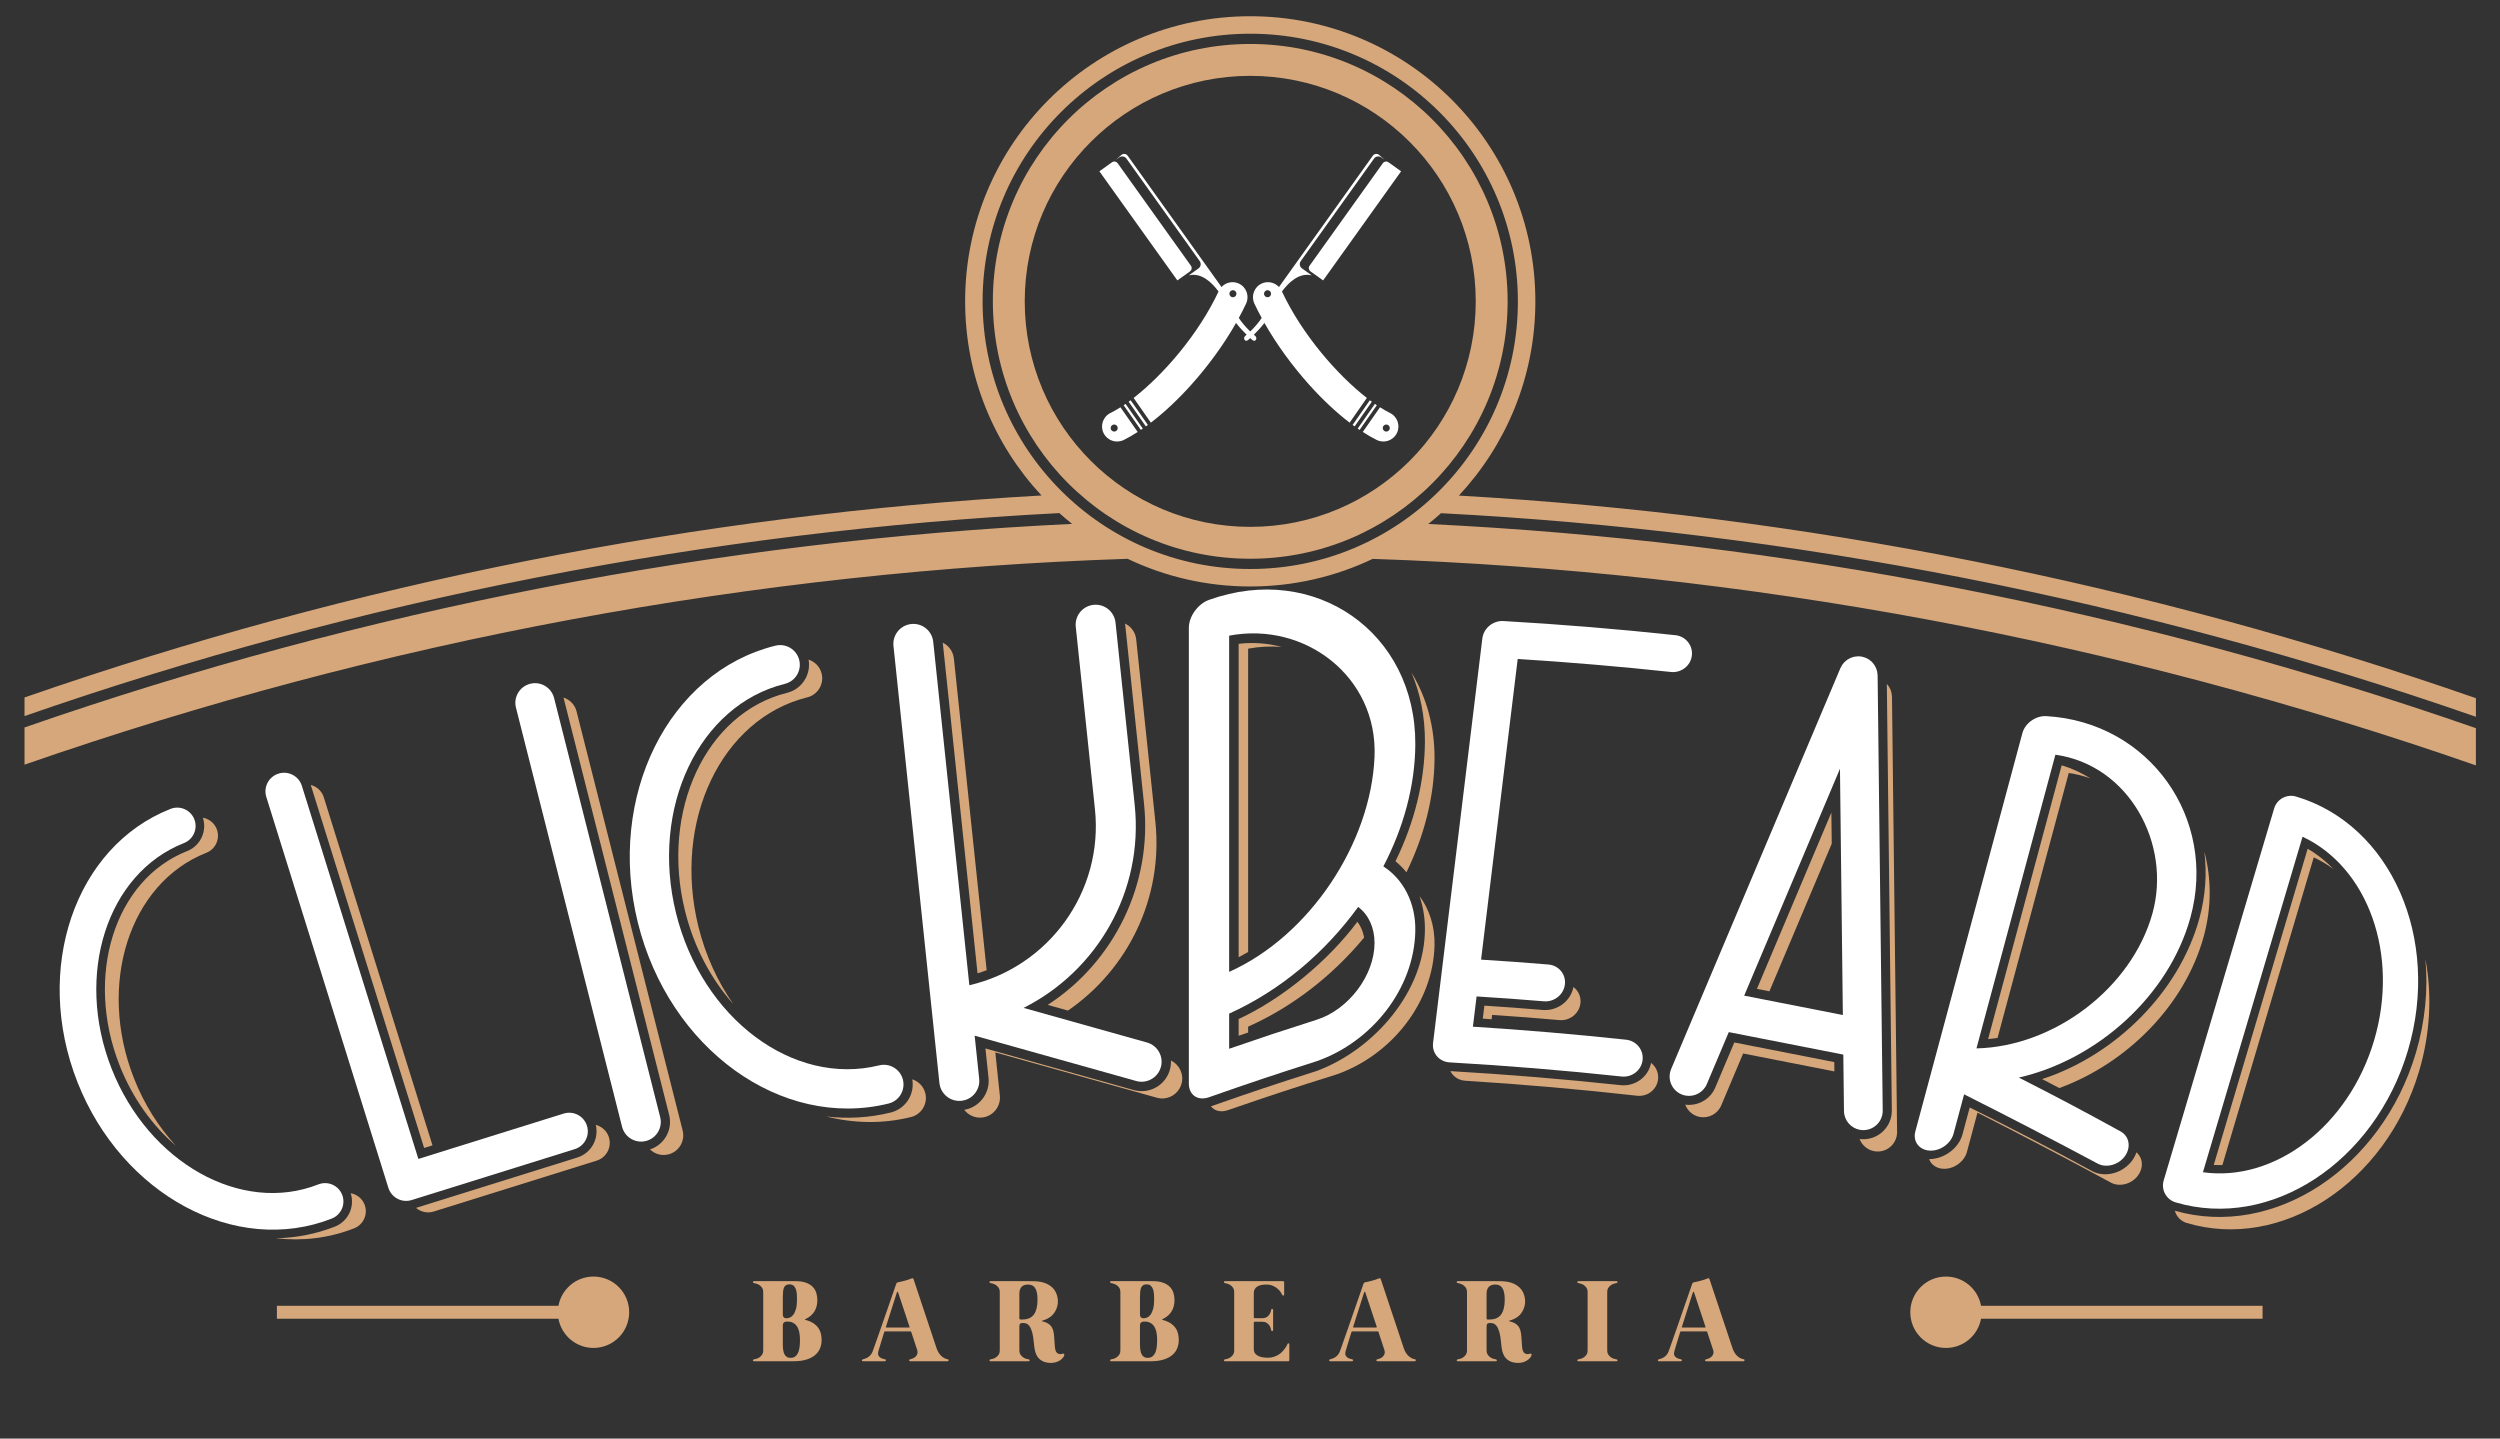 <?xml version="1.0" encoding="utf-8"?>
<!-- Generator: Adobe Illustrator 25.2.1, SVG Export Plug-In . SVG Version: 6.00 Build 0)  -->
<svg version="1.1" id="Camada_1" xmlns="http://www.w3.org/2000/svg" xmlns:xlink="http://www.w3.org/1999/xlink" x="0px" y="0px"
	 viewBox="0 0 4096 2357" style="enable-background:new 0 0 4096 2357;" xml:space="preserve">
<rect x="0" y="0" width="4096" height="2357" fill="#333333" stroke="none"/>
<style type="text/css">
	.st0{fill:none;}
	.st1{fill:#D6A77A;}
	.st2{fill:#FFFFFF;}
</style>
<path class="st0" d="M968.86,2057.53c0,3.24,0,6.18,0,9c38.54-13.12,62.25-20.89,105.08-34.54c40.6-12.93,73.75-56.71,73.75-98.2
	c0-4.41-0.51-8.59-1.25-12.64C1098.33,1979.1,1037.76,2026.77,968.86,2057.53z"/>
<path class="st0" d="M1763.64,1965.25h-9.21v90.89c5.05,0.29,8.62,0.29,10.09,0.29c10.69,0,18.12-4.75,22.57-14.26
	c4.46-9.51,6.54-20.5,6.54-32.97C1793.65,1979.81,1783.54,1965.25,1763.64,1965.25z"/>
<path class="st1" d="M2048.39,960.88c71.82,0,139.84-16.25,200.63-45.21c610.04,20.42,1218.2,133.17,1807.49,338.33
	c0-24.38,0-36.57,0-60.96c-559.97-194.95-1136.96-306.42-1716.42-334.56c7.12-5.71,14.12-11.56,20.9-17.67
	c572.44,29.79,1142.29,140.96,1695.53,333.57c0-12.19,0-18.29,0-30.48c-543.82-189.33-1103.7-299.91-1666.3-331.92
	c77.7-83.42,125.32-195.25,125.32-318.25c0-257.99-209.14-467.14-467.13-467.14c-257.99,0-467.14,209.14-467.14,467.14
	c0,122.91,47.54,234.66,125.14,318.06C1143.86,843.49,584.01,953.75,40.17,1142.73c0,12.19,0,18.29,0,30.48
	C593.42,980.95,1163.24,870.12,1735.6,840.65c6.77,6.11,13.77,11.97,20.9,17.68C1177.11,886.15,600.15,997.27,40.17,1191.86
	c0,24.38,0,36.57,0,60.95c589.31-204.78,1197.42-317.16,1807.36-337.26C1908.38,944.59,1976.48,960.88,2048.39,960.88z
	 M1609.88,493.74c0-242.18,196.33-438.51,438.51-438.51c242.18,0,438.51,196.33,438.51,438.51c0,242.18-196.33,438.51-438.51,438.51
	C1806.21,932.25,1609.88,735.92,1609.88,493.74z"/>
<path class="st1" d="M2048.39,915.45c232.91,0,421.71-188.81,421.71-421.71c0-232.91-188.81-421.71-421.71-421.71
	c-232.91,0-421.71,188.81-421.71,421.71C1626.68,726.65,1815.48,915.45,2048.39,915.45z M1678.92,493.74
	c0-204.05,165.42-369.47,369.47-369.47c204.05,0,369.47,165.42,369.47,369.47c0,204.05-165.42,369.47-369.47,369.47
	C1844.34,863.21,1678.92,697.79,1678.92,493.74z"/>
<g>
	<path class="st2" d="M1880.67,696.24l-28.21-40.47c-1.12,0.84-2.2,1.59-3.31,2.39l28.19,40.43
		C1878.45,697.8,1879.55,697.07,1880.67,696.24z"/>
	<path class="st2" d="M1840.97,663.94l28.2,40.44c1.04-0.7,2.1-1.5,3.14-2.23l-28.2-40.44
		C1843.08,662.44,1842,663.25,1840.97,663.94z"/>
	<path class="st2" d="M1819.4,676.62c-12.23,5.99-17.28,20.74-11.3,32.97c5.98,12.22,20.74,17.28,32.96,11.3
		c7.46-3.65,15.14-8.16,22.92-13.16l-28.22-40.47C1830.09,670.85,1824.57,674.09,1819.4,676.62z M1829.81,705.18
		c-2.14,2.38-5.8,2.58-8.18,0.44c-2.38-2.14-2.58-5.8-0.44-8.18c2.14-2.38,5.8-2.58,8.18-0.44
		C1831.75,699.14,1831.95,702.8,1829.81,705.18z"/>
	<path class="st2" d="M1949.66,444.66c2.99-2.14,3.68-6.29,1.54-9.27l-120.04-167.97c-2.14-2.99-6.29-3.68-9.27-1.54l-20.68,14.78
		l127.77,178.78L1949.66,444.66z"/>
	<path class="st2" d="M1845.61,259.87l120.04,167.97c2.73,3.82,1.84,9.16-1.99,11.89l-15.97,11.41
		c20.61-4.98,37.88,11.67,48.75,26.46c-32.99,70.41-90.51,136.55-139.13,174.38l28.25,40.52c22.21-17.03,44.85-38.3,66.27-62.18
		c27.72-30.89,53.32-65.97,73.31-101.2c5.93,7.67,12.32,14.4,17.31,19.29c-0.56,0.48-1.07,0.96-1.65,1.45c0,0-4.03,2.95-1.71,6.77
		c2.32,3.82,6.31,0,6.31,0s1.15-0.97,2.99-2.63c1.84,1.66,2.99,2.63,2.99,2.63s3.99,3.82,6.31,0c2.32-3.82-1.71-6.77-1.71-6.77
		c-0.58-0.48-1.08-0.97-1.65-1.45c4.99-4.89,11.38-11.62,17.31-19.29c19.99,35.23,45.6,70.31,73.31,101.2
		c21.42,23.88,44.06,45.15,66.27,62.18l28.25-40.52c-48.62-37.83-106.14-103.97-139.13-174.38c10.87-14.79,28.13-31.44,48.74-26.46
		l-15.97-11.41c-3.83-2.73-4.72-8.07-1.99-11.89l120.04-167.97c2.73-3.82,8.07-4.71,11.9-1.98l5.7,4.07l-9.17-8.08
		c-3.13-2.75-7.95-2.2-10.37,1.19l-130.29,182.31l-23.48,32.86c-7.08-7.63-18.43-10.29-28.36-5.67
		c-12.35,5.74-17.7,20.39-11.97,32.73c3.64,7.84,7.73,15.73,12.01,23.63c-4.57,6.86-10.65,14.4-18.75,22.13
		c-8.1-7.72-14.18-15.26-18.75-22.13c4.28-7.9,8.37-15.8,12.01-23.63c5.74-12.34,0.38-26.99-11.97-32.73
		c-9.93-4.62-21.28-1.96-28.36,5.67l-23.48-32.86l-130.3-182.31c-2.42-3.39-7.24-3.94-10.37-1.19l-9.17,8.08l5.7-4.07
		C1837.53,255.16,1842.88,256.04,1845.61,259.87z M2072.88,476.92c2.38-2.14,6.05-1.94,8.18,0.44c2.14,2.38,1.94,6.05-0.44,8.18
		c-2.38,2.14-6.05,1.94-8.18-0.44C2070.3,482.72,2070.5,479.05,2072.88,476.92z M2015.71,477.36c2.14-2.38,5.8-2.58,8.18-0.44
		c2.38,2.14,2.58,5.8,0.44,8.18c-2.14,2.38-5.8,2.58-8.18,0.44C2013.78,483.41,2013.58,479.74,2015.71,477.36z"/>
	<path class="st2" d="M2216.11,696.24c1.12,0.83,2.22,1.56,3.33,2.36l28.19-40.43c-1.11-0.8-2.19-1.55-3.31-2.39L2216.11,696.24z"/>
	<path class="st2" d="M2255.81,663.94c-1.03-0.69-2.1-1.5-3.15-2.22l-28.2,40.44c1.05,0.72,2.1,1.52,3.14,2.23L2255.81,663.94z"/>
	<path class="st2" d="M2261.01,667.25l-28.22,40.47c7.78,5,15.47,9.51,22.92,13.16c12.22,5.98,26.98,0.92,32.96-11.3
		c5.99-12.23,0.93-26.98-11.3-32.97C2272.21,674.09,2266.69,670.85,2261.01,667.25z M2275.15,705.63c-2.38,2.14-6.05,1.94-8.18-0.44
		c-2.14-2.38-1.94-6.05,0.44-8.18c2.38-2.14,6.05-1.94,8.18,0.44C2277.73,699.83,2277.53,703.49,2275.15,705.63z"/>
	<path class="st2" d="M2265.62,267.42l-120.04,167.97c-2.14,2.99-1.44,7.14,1.54,9.27l20.68,14.78l127.77-178.78l-20.68-14.78
		C2271.91,263.75,2267.76,264.44,2265.62,267.42z"/>
</g>
<path class="st1" d="M972.39,2091.52c-28.67,0-52.48,20.66-57.46,47.89H453.66v21.15h461.27c4.98,27.23,28.79,47.89,57.46,47.89
	c32.29,0,58.47-26.18,58.47-58.47C1030.86,2117.69,1004.68,2091.52,972.39,2091.52z"/>
<path class="st1" d="M3188.29,2091.52c-32.29,0-58.47,26.18-58.47,58.47c0,32.29,26.18,58.47,58.47,58.47
	c28.67,0,52.48-20.66,57.46-47.89h461.27v-21.15h-461.27C3240.77,2112.17,3216.96,2091.52,3188.29,2091.52z"/>
<g>
	<g>
		<path class="st0" d="M2044.94,1682.04c0,3.46,0,6.61,0,9.63c41.25-14.04,66.63-22.36,112.47-36.97
			c43.46-13.84,78.93-60.7,78.93-105.11c0-4.72-0.54-9.19-1.34-13.53C2183.52,1598.1,2118.7,1649.12,2044.94,1682.04z"/>
		<path class="st0" d="M2044.94,1062.78c0,165.63,0,331.26,0,496.89c107.84-63.38,186.58-193.26,191.4-314.97
			c3.57-90.13-56.47-163.33-136.5-184.76C2081.91,1058.52,2063.48,1059.35,2044.94,1062.78z"/>
		<path class="st1" d="M2044.94,1682.04c73.75-32.92,138.58-83.95,190.06-145.97c-1.8-9.82-5.47-18.63-11.08-25.83
			c-47.44,63.61-122.32,125.92-194.55,159.34c0,10.96,0,16.44,0,27.41c5.48-1.87,10.61-3.62,15.56-5.31
			C2044.94,1688.65,2044.94,1685.51,2044.94,1682.04z"/>
		<path class="st1" d="M2029.38,1568.3c5.26-2.71,10.43-5.62,15.56-8.64c0-165.63,0-331.26,0-496.89
			c18.54-3.43,36.96-4.26,54.9-2.84c-22.25-5.96-46.05-7.93-70.46-5.13C2029.38,1225.97,2029.38,1397.14,2029.38,1568.3z"/>
		<path class="st1" d="M2325.65,1468.09c5.63,16.11,8.78,33.76,8.94,52.48c0.89,103.76-84.22,199.55-177.17,234.03
			c-69.81,22.24-105.2,34.06-173.45,58c5.84,7.52,16.11,10.34,27.92,6.27c70.47-24.33,105.85-35.96,176.83-58.17
			c90.38-31.09,159.91-117.92,161.63-212.67C2350.89,1517.25,2341.75,1489.43,2325.65,1468.09z"/>
		<path class="st1" d="M2286.33,1411.16c6.69,5.27,12.6,11.4,17.96,18.03c29.05-59.45,45.64-123.5,46.04-186.07
			c0.35-53.78-13.6-101.65-37.72-141.06c14.33,33.76,22.24,71.98,21.97,113.6C2334.17,1279.15,2317.92,1346.74,2286.33,1411.16z"/>
		<path class="st2" d="M2157.41,1738.62c90.31-31.6,159.71-118.69,161.44-213.52c0.83-45.56-19.52-84.6-52.37-105.58
			c33.08-63.19,51.92-132.21,52.37-199.33c1.22-184.64-165.28-299.44-338.05-237.33c-18.04,6.48-32.98,26.88-32.98,45.64
			c0,248.98,0,497.95,0,746.93c0,18.76,14.75,28.69,32.98,22.29C2051.19,1773.03,2086.51,1761.21,2157.41,1738.62z M2252.04,1239.95
			c-5.93,141.3-106.02,293.27-238.2,352.38c0-183.62,0-367.24,0-550.87C2137.85,1017.8,2257.54,1108.69,2252.04,1239.95z
			 M2013.83,1660.73c84.43-38.19,157.08-100.03,211.4-174.81c16.87,12.62,26.8,33.61,26.8,58.94c0,53.21-42.54,109.25-94.62,125.84
			c-57.6,18.35-86.32,27.87-143.58,47.61C2013.83,1695.27,2013.83,1683.76,2013.83,1660.73z"/>
	</g>
	<g>
		<path class="st0" d="M3389.46,1266.45c-38.89,144.69-77.78,289.38-116.67,434.07c108.24-16.02,208.24-103.26,239.18-205.71
			c25.83-85.5-14.93-174.43-86.87-219.42C3413.8,1271.34,3401.93,1268.27,3389.46,1266.45z"/>
		<path class="st1" d="M3389.46,1266.45c12.46,1.82,24.34,4.89,35.64,8.95c-14.57-9.11-30.39-16.46-47.23-21.57
			c-40.19,149.52-80.37,299.03-120.56,448.55c5.18-0.43,10.33-1.09,15.48-1.85C3311.68,1555.83,3350.57,1411.14,3389.46,1266.45z"/>
		<path class="st1" d="M3345.75,1767.98c10.27,5.32,19.57,10.15,28.27,14.69c110.51-40.46,205.43-135.17,236.48-248.03
			c13.23-48.11,12.67-95.82,1.07-139.47c4.45,35.32,2.1,72.45-8.17,109.8C3570.04,1626.3,3465.05,1729.26,3345.75,1767.98z"/>
		<path class="st1" d="M3469.25,1940.93c12.35,1.44,25.93-4.24,33.89-15.29c9.29-12.89,7.75-28.71-2.81-37.62
			c-1.49,4.44-3.7,8.82-6.7,12.99c-11.44,15.9-31.01,24.74-49.86,22.65c-5.79-0.64-11.19-2.31-16.05-4.94
			c-66.09-36.02-133.06-70.82-200.54-104.17c-4.72,17.55-7.07,26.32-11.79,43.87c-6.22,23.12-30.37,40.72-54.76,40.68
			c3.25,8.77,11.5,15.05,22.73,15.79c17.27,1.14,34.83-11.13,39.23-27.52c6.93-25.78,10.39-38.67,17.32-64.44
			c73.4,37.3,146.03,75.41,218.45,114.59C3461.73,1939.36,3465.42,1940.49,3469.25,1940.93z"/>
		<path class="st2" d="M3217.99,1792.97c73.45,36.89,146.13,74.59,218.61,113.36c3.39,1.84,7.08,2.94,10.91,3.37
			c12.36,1.37,25.95-4.37,33.92-15.44c10.43-14.49,7.28-32.67-7.04-40.52c-66.54-36.5-99.9-54.15-166.77-88.25
			c128.87-29.43,245.94-134.26,281.17-262.23c44.75-162.55-67.4-320.28-236.05-329.95c-17.22-0.99-34.87,11.46-39.27,27.85
			c-58.45,217.49-116.91,434.97-175.36,652.46c-4.4,16.39,6.04,30.44,23.32,31.49c17.28,1.05,34.85-11.29,39.25-27.68
			C3207.6,1831.63,3211.07,1818.75,3217.99,1792.97z M3367.56,1236.51c121.49,17.07,190.34,147.22,159.06,259.83
			c-34.05,122.55-160.86,218.38-288.39,221.36C3281.34,1557.3,3324.45,1396.9,3367.56,1236.51z"/>
	</g>
	<g>
		<path class="st1" d="M2527.8,1654.72c-38.3-3.15-57.46-4.56-95.81-7.07c-1.03,8.5-1.55,12.74-2.59,21.24
			c4.82,0.35,9.64,0.74,14.46,1.1c0.28-2.27,0.57-4.64,0.88-7.19c44.13,3,66.18,4.71,110.24,8.55
			c16.96,1.48,32.35-10.73,34.38-27.38c1.32-10.82-3.39-20.79-11.47-26.89C2573.57,1640.08,2551.75,1656.69,2527.8,1654.72z"/>
		<path class="st1" d="M2716.55,1768.65c1.32-10.82-3.38-20.93-11.43-27.25c-4.3,22.96-26.07,39.08-49.96,36.52
			c-92.75-9.94-185.74-17.6-278.87-22.98c4.41,8.8,13.3,15.04,24.28,15.72c94.08,5.87,188.01,14.08,281.68,24.6
			C2699.18,1797.16,2714.53,1785.29,2716.55,1768.65z"/>
		<path class="st2" d="M2691.2,1736.97c2.03-16.65-10.04-31.69-26.97-33.51c-83.51-8.95-167.21-16.06-251.03-21.32
			c2.42-19.84,3.62-29.76,6.04-49.59c44.15,2.77,66.21,4.37,110.29,7.99c16.97,1.4,32.36-10.88,34.39-27.53
			c2.03-16.65-10.08-31.36-27.05-32.75c-44.08-3.62-66.14-5.22-110.29-7.99c20.01-164.21,40.01-328.42,60.02-492.63
			c83.82,5.26,167.53,12.37,251.03,21.32c16.93,1.81,32.29-10.12,34.31-26.77s-10.04-31.69-26.97-33.51
			c-93.73-10.05-187.7-17.77-281.82-23.17c-17-0.97-32.44,11.81-34.47,28.46c-26.92,220.93-53.83,441.86-80.75,662.79
			c-2.03,16.65,10.12,30.85,27.12,31.82c94.11,5.4,188.09,13.12,281.82,23.17C2673.82,1765.56,2689.17,1753.62,2691.2,1736.97z"/>
	</g>
	<g>
		<path class="st0" d="M3641.17,1908.83c101.59-2.24,199.44-86.55,235.48-207.94c31.34-105.54,8.21-213.09-53.5-277.05
			c-10.12-7.34-20.88-13.8-32.3-19.14L3641.17,1908.83z"/>
		<path class="st1" d="M3627.03,1908.67c4.72,0.25,9.43,0.26,14.14,0.16l149.68-504.13c11.42,5.34,22.18,11.8,32.3,19.14
			c-12.56-13.01-26.67-24.27-42.29-33.28L3627.03,1908.67z"/>
		<path class="st1" d="M3563.25,1983.68c2.56,9.3,9.64,17.13,19.57,20.08c155.45,46.15,326.2-65.42,380.63-248.74
			c18.65-62.83,21.25-126.05,10.35-183.88c4.52,49.56-0.19,101.88-15.65,153.94C3901.9,1914.56,3725.18,2029.96,3563.25,1983.68z"/>
		<path class="st2" d="M3564.49,1969.95c155.45,46.15,326.2-65.42,380.63-248.74s-27.77-369.99-183.22-416.14
			c-15.31-4.54-31.4,4.18-35.94,19.49L3545,1934.01C3540.46,1949.31,3549.18,1965.41,3564.49,1969.95z M3889.68,1704.76
			c-41.94,141.26-163.55,232.28-280.39,215.84l163.21-549.72C3879.39,1420.86,3931.63,1563.49,3889.68,1704.76z"/>
	</g>
	<g>
		<path class="st1" d="M1064.91,1883.21c7.75,7.48,19.01,10.97,30.23,8.13c17.25-4.37,27.69-21.88,23.32-39.13l-173.83-686.64
			c-2.82-11.16-11.18-19.38-21.37-22.68l173.07,683.66C1102.49,1850.89,1088.49,1875.63,1064.91,1883.21z"/>
		<path class="st2" d="M1058.32,1869.4c17.25-4.37,27.69-21.88,23.32-39.13l-173.83-686.64c-4.37-17.25-21.88-27.69-39.13-23.32
			c-17.25,4.37-27.69,21.88-23.32,39.13l173.83,686.64C1023.56,1863.33,1041.08,1873.77,1058.32,1869.4z"/>
	</g>
	<g>
		<path class="st1" d="M548.79,2009.63c-31.5,12.4-64.15,18.55-96.87,19.11c43.11,4.95,86.79,0.06,128.37-16.31
			c15.45-6.08,23.05-23.54,16.96-38.99c-3.95-10.05-12.73-16.68-22.63-18.49C581.73,1976.95,570.6,2001.04,548.79,2009.63z"/>
		<g>
			<path class="st1" d="M306.6,1394.41c-118.81,46.77-168.42,204.36-110.57,351.3c21.04,53.45,53.48,98.18,91.92,131.28
				c-28.07-30.59-51.7-67.73-68.4-110.15c-60.7-154.19-7.52-320.01,118.55-369.64c15.45-6.08,23.05-23.54,16.96-38.99
				c-3.95-10.05-12.73-16.68-22.63-18.49C339.53,1361.73,328.4,1385.83,306.6,1394.41z"/>
			<path class="st2" d="M543.61,1996.47c15.45-6.08,23.05-23.54,16.96-38.99s-23.54-23.05-38.99-16.96
				c-126.07,49.63-278.02-35.43-338.72-189.62c-60.7-154.19-7.52-320.01,118.55-369.64c15.45-6.08,23.05-23.54,16.96-38.99
				c-6.08-15.45-23.54-23.05-38.99-16.96c-156.92,61.78-225.33,262.58-152.48,447.62S386.69,2058.24,543.61,1996.47z"/>
		</g>
	</g>
	<g>
		<path class="st1" d="M1459.45,1822.73c-35.21,8.7-70.75,10.59-105.57,6.54c45.08,11.37,92.15,12.38,138.62,0.9
			c17.27-4.27,27.81-21.72,23.54-39c-2.77-11.23-11.15-19.52-21.4-22.84C1499.06,1792.71,1483.82,1816.71,1459.45,1822.73z"/>
		<g>
			<path class="st1" d="M1289.57,1135.11c-132.8,32.81-207.83,193.11-167.25,357.33c14.76,59.74,42.86,111.84,78.97,152.44
				c-25.46-36.46-45.29-79.25-57-126.66c-42.58-172.34,37.42-340.86,178.33-375.68c17.27-4.27,27.81-21.72,23.54-39
				c-2.77-11.23-11.15-19.52-21.4-22.84C1329.17,1105.09,1313.94,1129.09,1289.57,1135.11z"/>
			<path class="st2" d="M1455.82,1808.03c17.27-4.27,27.81-21.72,23.54-39c-4.27-17.27-21.73-27.81-39-23.54
				c-140.91,34.81-290.18-77.07-332.76-249.41c-42.58-172.34,37.42-340.86,178.33-375.68c17.27-4.27,27.81-21.72,23.54-39
				c-4.27-17.27-21.73-27.81-39-23.54c-175.39,43.33-276.52,246.84-225.42,453.67C1096.16,1718.35,1280.42,1851.36,1455.82,1808.03z
				"/>
		</g>
	</g>
	<g>
		<path class="st1" d="M945.94,1896.44l-264.35,82.55c7.71,6.59,18.49,9.26,28.89,6.01l267.13-83.42
			c16.09-5.02,25.05-22.13,20.03-38.22c-3.27-10.46-11.66-17.82-21.54-20.37C981.67,1865.78,968.64,1889.35,945.94,1896.44z"/>
		<path class="st1" d="M708.58,1876.56l-178.06-570.21c-3.25-10.4-11.57-17.75-21.38-20.34l185.75,594.83L708.58,1876.56z"/>
		<path class="st2" d="M674.53,1966.16l267.13-83.42c16.09-5.02,25.05-22.13,20.03-38.22c-5.02-16.09-22.13-25.05-38.22-20.03
			l-238.01,74.32l-190.9-611.31c-5.02-16.09-22.13-25.05-38.22-20.03s-25.05,22.13-20.03,38.22l199.99,640.43
			C641.33,1962.21,658.44,1971.18,674.53,1966.16z"/>
	</g>
	<g>
		<path class="st1" d="M1875.43,1787.47c-6.07,0.64-12.13,0.12-18.04-1.54l-242.85-68.13l5.06,48.15
			c2.67,25.38-15.01,48.24-39.83,52.44c6.72,8.65,17.54,13.8,29.23,12.57c17.99-1.89,31.03-18,29.14-35.99l-7.44-70.72l264.7,74.26
			c4.11,1.15,8.25,1.47,12.26,1.05c12.94-1.36,24.38-10.43,28.11-23.73c4.35-15.51-3.27-31.49-17.29-38.25c0.2,5-0.35,10.05-1.74,15
			C1911.4,1771.7,1895.17,1785.39,1875.43,1787.47z"/>
		<path class="st1" d="M1616.55,1589.58l-53.7-510.65c-1.22-11.63-8.43-21.12-18.21-25.91l56.96,541.7
			C1606.67,1593.17,1611.64,1591.42,1616.55,1589.58z"/>
		<path class="st1" d="M1716.57,1646.42l33.17,9.31c97.51-66.98,156.41-183.85,143.2-309.54l-31.41-298.67
			c-1.22-11.63-8.44-21.12-18.21-25.91l31.08,295.57C1888.14,1447.94,1825.62,1575.81,1716.57,1646.42z"/>
		<path class="st2" d="M1575.16,1803.55c17.99-1.89,31.03-18,29.14-35.99l-7.44-70.72l264.7,74.26c4.11,1.15,8.25,1.47,12.26,1.05
			c12.95-1.36,24.38-10.43,28.11-23.73c4.88-17.41-5.27-35.48-22.68-40.37l-202.2-56.73c120.3-60.45,196.92-190.93,182.03-332.55
			l-31.41-298.67c-1.89-17.99-18-31.03-35.99-29.14c-17.99,1.89-31.03,18-29.14,35.99l31.41,298.67
			c14.27,135.7-76.06,258.67-205.78,288.6L1529,1051.52c-1.89-17.99-18-31.03-35.99-29.14s-31.03,18-29.14,35.99l75.29,716.05
			C1541.06,1792.4,1557.17,1805.44,1575.16,1803.55z"/>
	</g>
	<g>
		<polygon class="st0" points="3004.19,1644.83 3001.12,1382.31 2899,1624.17 		"/>
		<polygon class="st1" points="3001.12,1382.31 3000.52,1331.29 2878.55,1620.16 2899,1624.17 		"/>
		<path class="st1" d="M3053.45,1866.51c-2.24,0.03-4.49-0.16-6.72-0.46c3.82,10.18,12.71,17.86,23.57,19.99
			c2.11,0.41,4.29,0.62,6.52,0.59c17.52-0.2,31.57-14.58,31.36-32.1l-1.38-118.06c0-0.02,0-0.03,0-0.05l-6.96-594.31
			c0-0.04,0-0.08,0-0.12l0-0.3c-0.01-0.61-0.16-1.18-0.2-1.78c-0.1-1.44-0.19-2.87-0.48-4.27c-0.21-1.03-0.58-1.99-0.89-2.98
			c-0.3-0.95-0.54-1.93-0.92-2.85c-0.44-1.05-1.02-2.01-1.57-3c-0.44-0.8-0.82-1.63-1.34-2.4c-0.62-0.93-1.37-1.75-2.08-2.61
			c-0.32-0.39-0.65-0.76-0.97-1.15l8.18,698.65C3099.87,1845.03,3079.18,1866.21,3053.45,1866.51z"/>
		<path class="st1" d="M3005.3,1740.16l-163.83-32.17l-31.21,73.92c-8.18,19.37-28.51,30.68-49.12,27.95
			c2.95,7.9,8.94,14.64,17.32,18.18c2.06,0.87,4.15,1.51,6.26,1.92c14.44,2.83,29.37-4.72,35.32-18.81l35.93-85.11l149.5,29.36
			L3005.3,1740.16z"/>
		<path class="st2" d="M3070.9,1089.37c-0.62-0.93-1.37-1.76-2.08-2.61c-0.6-0.72-1.14-1.46-1.79-2.13
			c-0.87-0.88-1.86-1.61-2.83-2.38c-0.63-0.5-1.21-1.06-1.88-1.52c-1.43-0.97-2.98-1.77-4.57-2.5c-0.29-0.14-0.54-0.33-0.84-0.46
			c-0.02-0.01-0.05-0.01-0.07-0.02c-1.53-0.64-3.16-1.09-4.8-1.48c-0.45-0.11-0.9-0.31-1.36-0.4c-0.45-0.09-0.94-0.07-1.4-0.14
			c-1.68-0.26-3.36-0.46-5.03-0.44c-0.02,0-0.04-0.01-0.06,0c-0.27,0-0.52,0.08-0.78,0.09c-1.81,0.07-3.61,0.24-5.36,0.6
			c-0.73,0.15-1.41,0.43-2.12,0.63c-1.26,0.36-2.52,0.69-3.72,1.2c-0.8,0.34-1.53,0.8-2.29,1.2c-1.05,0.55-2.11,1.06-3.09,1.72
			c-0.71,0.48-1.33,1.07-2,1.6c-0.93,0.74-1.87,1.44-2.71,2.29c-0.67,0.68-1.23,1.45-1.84,2.19c-0.69,0.83-1.42,1.61-2.03,2.52
			c-0.79,1.17-1.41,2.46-2.04,3.73c-0.27,0.55-0.63,1.03-0.87,1.6l-0.12,0.28c-0.01,0.04-0.03,0.07-0.05,0.11l-231.17,547.51
			c-0.02,0.04-0.03,0.08-0.05,0.12l-45.91,108.74c-6.82,16.15,0.75,34.76,16.89,41.58c2.06,0.87,4.15,1.51,6.26,1.92
			c14.44,2.84,29.37-4.72,35.32-18.81l35.93-85.11l187.65,36.85l1.08,92.37c0.18,15.29,11.15,27.93,25.59,30.77
			c2.11,0.41,4.29,0.62,6.52,0.59c17.53-0.21,31.57-14.58,31.36-32.1l-1.38-118.06c0,0,0-0.04,0-0.06l-6.96-594.3
			c0-0.04,0-0.08,0-0.12l0-0.3c-0.01-0.61-0.16-1.18-0.2-1.78c-0.1-1.43-0.19-2.87-0.48-4.27c-0.21-1.03-0.58-1.99-0.89-2.98
			c-0.3-0.96-0.53-1.93-0.92-2.85c-0.44-1.05-1.02-2.01-1.57-3l0,0l0,0C3071.8,1090.96,3071.42,1090.13,3070.9,1089.37z
			 M3014.61,1259.55l4.72,403.47l-161.67-31.75L3014.61,1259.55z"/>
	</g>
</g>
<g>
	<path class="st1" d="M1319.51,2162.52c5.31,1.36,9.69,3.19,13.12,5.49c3.43,2.3,6.16,4.89,8.17,7.78c2.01,2.88,3.4,6,4.18,9.33
		c0.78,3.34,1.17,6.76,1.17,10.26c0,4.67-0.81,9.11-2.43,13.32c-1.62,4.21-4.26,7.92-7.92,11.13c-3.66,3.21-8.46,5.75-14.39,7.63
		c-5.93,1.88-13.21,2.82-21.83,2.82h-64.07c-0.65,0-1.13-0.14-1.46-0.44c-0.32-0.29-0.5-0.62-0.53-0.97
		c-0.03-0.36,0.1-0.7,0.39-1.02c0.29-0.32,0.73-0.55,1.31-0.68c0.78-0.13,2.01-0.4,3.69-0.82c1.68-0.42,3.39-1.18,5.1-2.28
		s3.22-2.59,4.52-4.47c1.3-1.88,1.94-4.34,1.94-7.39v-95.08c0-2.98-0.65-5.43-1.94-7.34c-1.3-1.91-2.81-3.4-4.52-4.47
		s-3.42-1.83-5.1-2.28c-1.69-0.45-2.92-0.74-3.69-0.88c-0.58-0.06-1.02-0.27-1.31-0.63c-0.29-0.36-0.42-0.71-0.39-1.07
		c0.03-0.36,0.21-0.68,0.53-0.97c0.32-0.29,0.81-0.44,1.46-0.44h67.67c6.81,0,12.49,0.81,17.06,2.43c4.57,1.62,8.26,3.84,11.08,6.66
		c2.82,2.82,4.83,6.12,6.03,9.92c1.2,3.79,1.8,7.83,1.8,12.1c0,2.98-0.33,5.96-0.97,8.94c-0.65,2.98-1.73,5.83-3.26,8.56
		c-1.52,2.72-3.57,5.25-6.12,7.58c-2.56,2.33-5.72,4.37-9.48,6.12c-0.39,0.2-0.55,0.41-0.49,0.63
		C1318.89,2162.21,1319.12,2162.39,1319.51,2162.52z M1282.56,2153.96c0,1.82,0.5,3.26,1.51,4.33c1,1.07,2.45,1.6,4.33,1.6
		c1.68,0,3.55-0.39,5.59-1.17c2.04-0.78,3.94-2.28,5.69-4.52c1.75-2.23,3.21-5.38,4.37-9.43c1.17-4.05,1.75-9.35,1.75-15.9
		c0-2.85-0.1-5.74-0.29-8.65c-0.2-2.92-0.71-5.55-1.56-7.92c-0.84-2.36-2.07-4.29-3.69-5.78c-1.62-1.49-3.86-2.23-6.71-2.23
		c-2.33,0-4.23,0.44-5.69,1.31c-1.46,0.87-2.58,2.2-3.35,3.98c-0.78,1.78-1.3,3.99-1.55,6.61c-0.26,2.62-0.39,5.69-0.39,9.19
		V2153.96z M1295.49,2224.74c2.53,0,4.65-0.53,6.37-1.6c1.72-1.07,3.14-2.48,4.28-4.23c1.13-1.75,2.01-3.71,2.62-5.88
		c0.62-2.17,1.05-4.36,1.31-6.56c0.26-2.2,0.42-4.31,0.49-6.32c0.06-2.01,0.1-3.73,0.1-5.15c0-4.93-0.39-9.09-1.17-12.49
		c-0.78-3.4-1.81-6.21-3.11-8.41c-1.3-2.2-2.74-3.91-4.33-5.1c-1.59-1.2-3.18-2.07-4.76-2.62c-1.59-0.55-3.11-0.88-4.57-0.97
		c-1.46-0.1-2.67-0.14-3.65-0.14c-2.01,0-3.6,0.53-4.76,1.6c-1.17,1.07-1.75,2.51-1.75,4.33v30.53c0,3.5,0.18,6.68,0.53,9.53
		c0.36,2.85,1.02,5.27,1.99,7.24s2.28,3.52,3.94,4.62C1290.68,2224.19,1292.83,2224.74,1295.49,2224.74z"/>
	<path class="st1" d="M1552.93,2227.07c0.52,0.13,0.87,0.36,1.07,0.68c0.2,0.32,0.26,0.68,0.2,1.07c-0.07,0.39-0.26,0.73-0.58,1.02
		c-0.32,0.29-0.78,0.44-1.36,0.44h-61.05c-0.45,0-0.83-0.13-1.12-0.39c-0.29-0.26-0.49-0.57-0.58-0.92c-0.1-0.36-0.03-0.7,0.2-1.02
		c0.23-0.32,0.66-0.59,1.31-0.78c0.65-0.19,1.8-0.55,3.45-1.07c1.65-0.52,3.24-1.38,4.76-2.58c1.52-1.2,2.7-2.8,3.55-4.81
		c0.84-2.01,0.74-4.57-0.29-7.68c-0.33-0.84-0.76-2.11-1.31-3.79c-0.55-1.68-1.15-3.55-1.8-5.59c-0.65-2.04-1.35-4.15-2.09-6.32
		c-0.75-2.17-1.41-4.18-1.99-6.03c-0.58-1.85-1.1-3.42-1.56-4.72c-0.45-1.29-0.71-2.07-0.78-2.33c-0.2-0.58-0.55-0.87-1.07-0.87
		h-41.9c-0.58,0-0.97,0.26-1.17,0.78c-0.26,0.78-0.67,2.07-1.21,3.89c-0.55,1.82-1.18,3.86-1.9,6.12c-0.71,2.27-1.44,4.65-2.19,7.15
		c-0.75,2.5-1.44,4.81-2.09,6.95c-0.65,2.14-1.21,4-1.7,5.59c-0.49,1.59-0.76,2.61-0.83,3.06c-0.52,2.4-0.41,4.34,0.34,5.83
		c0.74,1.49,1.77,2.68,3.06,3.55c1.3,0.87,2.69,1.51,4.18,1.89c1.49,0.39,2.72,0.71,3.69,0.97c0.58,0.13,0.97,0.37,1.17,0.73
		c0.19,0.36,0.26,0.71,0.19,1.07c-0.06,0.36-0.26,0.66-0.58,0.92c-0.32,0.26-0.71,0.39-1.17,0.39h-35.97
		c-0.52,0-0.92-0.13-1.21-0.39c-0.29-0.26-0.45-0.55-0.49-0.88c-0.03-0.32,0.06-0.66,0.29-1.02c0.23-0.36,0.6-0.6,1.12-0.73
		c1.69-0.45,3.34-1,4.96-1.65c1.62-0.65,3.13-1.47,4.52-2.48c1.39-1,2.66-2.22,3.79-3.64c1.13-1.43,2.09-3.11,2.87-5.06
		c0.39-0.97,1.23-3.29,2.53-6.95c1.29-3.66,2.88-8.17,4.76-13.51c1.88-5.35,3.95-11.26,6.22-17.74c2.27-6.48,4.55-13.04,6.85-19.69
		c2.3-6.64,4.55-13.13,6.76-19.45c2.2-6.32,4.15-11.94,5.83-16.87c1.68-4.93,3.06-8.91,4.13-11.96c1.07-3.04,1.63-4.66,1.7-4.86
		c0.26-0.71,0.58-1.27,0.97-1.65c0.39-0.39,1-0.65,1.85-0.78c1.42-0.26,3.08-0.61,4.96-1.07c1.88-0.45,3.81-0.94,5.78-1.46
		c1.98-0.52,3.94-1.08,5.88-1.7c1.94-0.62,3.73-1.28,5.35-2c1.1-0.52,1.9-0.65,2.38-0.39s0.89,0.78,1.21,1.55
		c0.06,0.2,0.6,1.82,1.6,4.86c1,3.05,2.33,7.01,3.99,11.91c1.65,4.89,3.52,10.49,5.59,16.77c2.07,6.29,4.23,12.77,6.46,19.45
		s4.46,13.32,6.66,19.93c2.2,6.61,4.23,12.67,6.08,18.18c1.85,5.51,3.42,10.26,4.72,14.24c1.3,3.99,2.2,6.69,2.72,8.12
		c0.97,2.79,2.12,5.2,3.45,7.24c1.33,2.04,2.79,3.79,4.38,5.25c1.59,1.46,3.26,2.61,5.01,3.45
		C1549.24,2226.16,1551.05,2226.75,1552.93,2227.07z M1451.53,2173.79c-0.32,0.84-0.06,1.26,0.78,1.26h37.04
		c0.78,0,1.04-0.39,0.78-1.17c-0.06-0.2-0.37-1.15-0.92-2.87c-0.55-1.72-1.28-3.92-2.19-6.61c-0.91-2.69-1.91-5.72-3.01-9.09
		c-1.1-3.37-2.24-6.79-3.4-10.26c-1.17-3.46-2.3-6.87-3.4-10.21c-1.1-3.34-2.09-6.32-2.97-8.95c-0.87-2.62-1.59-4.75-2.14-6.37
		c-0.55-1.62-0.83-2.46-0.83-2.53c-0.13-0.45-0.41-0.65-0.83-0.59c-0.42,0.07-0.7,0.29-0.83,0.68c-0.06,0.13-0.45,1.31-1.17,3.55
		c-0.71,2.24-1.62,5.09-2.72,8.56c-1.1,3.47-2.33,7.32-3.69,11.57s-2.71,8.44-4.03,12.59c-1.33,4.15-2.56,8.04-3.69,11.67
		C1453.17,2168.67,1452.24,2171.59,1451.53,2173.79z"/>
	<path class="st1" d="M1740.96,2217.93c0.78-0.26,1.51-0.21,2.19,0.14c0.68,0.36,0.86,1.15,0.53,2.38
		c-0.39,1.49-1.21,2.96-2.48,4.42c-1.26,1.46-2.85,2.81-4.76,4.03c-1.91,1.23-4.1,2.22-6.56,2.97c-2.46,0.74-5.12,1.12-7.97,1.12
		c-2.4,0-4.8-0.23-7.19-0.68c-2.4-0.46-4.68-1.23-6.85-2.34c-2.17-1.1-4.13-2.56-5.88-4.37c-1.75-1.81-3.21-4.08-4.37-6.8
		c-1.04-2.33-1.83-5.01-2.38-8.02c-0.55-3.01-0.99-6.46-1.31-10.35c-0.65-7.52-1.6-13.47-2.87-17.84c-1.26-4.37-2.72-7.68-4.37-9.92
		c-1.65-2.24-3.42-3.65-5.3-4.23c-1.88-0.58-3.69-0.87-5.44-0.87c-2.2,0-3.73,0.42-4.57,1.26c-0.84,0.84-1.26,2.3-1.26,4.37v38.99
		c0,3.05,0.65,5.51,1.94,7.39c1.3,1.88,2.8,3.37,4.52,4.47c1.72,1.1,3.42,1.86,5.1,2.28c1.69,0.42,2.92,0.7,3.69,0.82
		c0.58,0.13,1.02,0.36,1.31,0.68c0.29,0.32,0.42,0.66,0.39,1.02c-0.03,0.36-0.21,0.68-0.53,0.97c-0.32,0.29-0.81,0.44-1.46,0.44
		h-62.03c-0.65,0-1.13-0.14-1.46-0.44c-0.32-0.29-0.5-0.62-0.53-0.97c-0.03-0.36,0.1-0.7,0.39-1.02c0.29-0.32,0.73-0.55,1.31-0.68
		c0.78-0.13,2.01-0.4,3.69-0.82c1.68-0.42,3.39-1.18,5.1-2.28c1.72-1.1,3.22-2.59,4.52-4.47c1.3-1.88,1.94-4.34,1.94-7.39v-95.08
		c0-2.98-0.65-5.43-1.94-7.34c-1.3-1.91-2.81-3.4-4.52-4.47c-1.72-1.07-3.42-1.83-5.1-2.28c-1.69-0.45-2.92-0.74-3.69-0.88
		c-0.58-0.06-1.02-0.27-1.31-0.63c-0.29-0.36-0.42-0.71-0.39-1.07c0.03-0.36,0.21-0.68,0.53-0.97c0.32-0.29,0.81-0.44,1.46-0.44
		h59.89c3.69,0,7.34,0.03,10.94,0.09c3.6,0.07,7.1,0.39,10.5,0.97c3.4,0.59,6.71,1.56,9.92,2.92c3.21,1.36,6.3,3.34,9.29,5.93
		c2.4,2.14,4.36,4.68,5.88,7.63c1.52,2.95,2.59,6.04,3.21,9.28c0.62,3.24,0.74,6.55,0.39,9.92c-0.36,3.37-1.21,6.51-2.58,9.43
		c-2.33,5.19-5.38,9.19-9.14,12.01c-3.76,2.82-8.26,4.98-13.51,6.46c-0.52,0.13-0.81,0.34-0.87,0.63c-0.06,0.29,0.13,0.47,0.58,0.54
		c0.52,0.13,1.43,0.36,2.72,0.68c1.3,0.33,2.75,0.86,4.37,1.6c1.62,0.75,3.24,1.77,4.86,3.06c1.62,1.3,2.98,2.92,4.08,4.86
		c1.36,2.4,2.32,5.43,2.87,9.09c0.55,3.66,0.89,7.54,1.02,11.62c0.26,4.47,0.53,8.18,0.83,11.13c0.29,2.95,0.83,5.27,1.6,6.95
		c0.58,1.36,1.34,2.38,2.28,3.06c0.94,0.68,1.93,1.15,2.96,1.41c1.04,0.26,2.07,0.34,3.11,0.24
		C1739.27,2218.47,1740.18,2218.26,1740.96,2217.93z M1672.32,2161.93c1.68,0,3.55-0.06,5.59-0.19c2.04-0.13,4.08-0.5,6.13-1.12
		c2.04-0.61,4.02-1.59,5.93-2.92c1.91-1.32,3.6-3.21,5.06-5.64c1.46-2.43,2.62-5.49,3.5-9.19s1.31-8.23,1.31-13.61
		c0-4.67-0.36-8.57-1.07-11.71c-0.71-3.14-1.73-5.67-3.06-7.58c-1.33-1.91-2.95-3.29-4.86-4.13c-1.91-0.84-4.07-1.27-6.47-1.27
		c-2.14,0-4.08,0.28-5.83,0.83c-1.75,0.55-3.26,1.44-4.52,2.67s-2.24,2.79-2.92,4.66c-0.68,1.88-1.02,4.18-1.02,6.9v40.15
		C1670.08,2161.22,1670.83,2161.93,1672.32,2161.93z"/>
	<path class="st1" d="M1904.67,2162.52c5.31,1.36,9.69,3.19,13.12,5.49c3.44,2.3,6.16,4.89,8.17,7.78c2.01,2.88,3.4,6,4.18,9.33
		c0.77,3.34,1.16,6.76,1.16,10.26c0,4.67-0.81,9.11-2.43,13.32c-1.62,4.21-4.26,7.92-7.92,11.13c-3.66,3.21-8.46,5.75-14.39,7.63
		c-5.93,1.88-13.21,2.82-21.83,2.82h-64.07c-0.65,0-1.13-0.14-1.46-0.44c-0.32-0.29-0.5-0.62-0.53-0.97
		c-0.03-0.36,0.1-0.7,0.39-1.02c0.29-0.32,0.73-0.55,1.31-0.68c0.78-0.13,2.01-0.4,3.69-0.82c1.68-0.42,3.39-1.18,5.1-2.28
		s3.22-2.59,4.52-4.47c1.29-1.88,1.94-4.34,1.94-7.39v-95.08c0-2.98-0.65-5.43-1.94-7.34c-1.3-1.91-2.81-3.4-4.52-4.47
		s-3.42-1.83-5.1-2.28c-1.69-0.45-2.92-0.74-3.69-0.88c-0.58-0.06-1.02-0.27-1.31-0.63c-0.29-0.36-0.42-0.71-0.39-1.07
		c0.03-0.36,0.21-0.68,0.53-0.97c0.32-0.29,0.81-0.44,1.46-0.44h67.67c6.81,0,12.49,0.81,17.06,2.43c4.57,1.62,8.27,3.84,11.09,6.66
		c2.81,2.82,4.83,6.12,6.02,9.92c1.2,3.79,1.8,7.83,1.8,12.1c0,2.98-0.33,5.96-0.97,8.94c-0.65,2.98-1.74,5.83-3.26,8.56
		s-3.56,5.25-6.12,7.58c-2.56,2.33-5.72,4.37-9.48,6.12c-0.39,0.2-0.55,0.41-0.49,0.63
		C1904.06,2162.21,1904.29,2162.39,1904.67,2162.52z M1867.73,2153.96c0,1.82,0.5,3.26,1.51,4.33c1,1.07,2.45,1.6,4.33,1.6
		c1.68,0,3.55-0.39,5.59-1.17c2.04-0.78,3.94-2.28,5.69-4.52c1.75-2.23,3.21-5.38,4.37-9.43c1.17-4.05,1.75-9.35,1.75-15.9
		c0-2.85-0.1-5.74-0.29-8.65c-0.2-2.92-0.71-5.55-1.56-7.92c-0.84-2.36-2.07-4.29-3.69-5.78c-1.62-1.49-3.86-2.23-6.71-2.23
		c-2.33,0-4.23,0.44-5.69,1.31c-1.46,0.87-2.58,2.2-3.35,3.98c-0.78,1.78-1.3,3.99-1.55,6.61c-0.26,2.62-0.39,5.69-0.39,9.19
		V2153.96z M1880.66,2224.74c2.53,0,4.65-0.53,6.37-1.6c1.72-1.07,3.14-2.48,4.28-4.23c1.13-1.75,2.01-3.71,2.62-5.88
		c0.62-2.17,1.05-4.36,1.31-6.56c0.26-2.2,0.42-4.31,0.49-6.32c0.06-2.01,0.1-3.73,0.1-5.15c0-4.93-0.39-9.09-1.17-12.49
		c-0.78-3.4-1.81-6.21-3.11-8.41c-1.3-2.2-2.74-3.91-4.33-5.1c-1.59-1.2-3.18-2.07-4.76-2.62c-1.59-0.55-3.11-0.88-4.57-0.97
		c-1.46-0.1-2.67-0.14-3.65-0.14c-2.01,0-3.6,0.53-4.76,1.6c-1.17,1.07-1.75,2.51-1.75,4.33v30.53c0,3.5,0.18,6.68,0.53,9.53
		c0.36,2.85,1.02,5.27,1.99,7.24s2.28,3.52,3.94,4.62C1875.85,2224.19,1878,2224.74,1880.66,2224.74z"/>
	<path class="st1" d="M2109.32,2202.28c0.39-1.04,1-1.51,1.85-1.41c0.84,0.1,1.26,0.66,1.26,1.7v25.86c0,1.23-0.68,1.85-2.04,1.85
		h-103.25c-0.65,0-1.14-0.14-1.46-0.44c-0.32-0.29-0.5-0.62-0.53-0.97c-0.03-0.36,0.1-0.7,0.39-1.02c0.29-0.32,0.73-0.55,1.31-0.68
		c0.78-0.13,2.01-0.4,3.69-0.82c1.68-0.42,3.39-1.18,5.1-2.28c1.72-1.1,3.22-2.59,4.52-4.47c1.3-1.88,1.94-4.34,1.94-7.39v-95.08
		c0-2.98-0.65-5.43-1.94-7.34c-1.3-1.91-2.8-3.4-4.52-4.47c-1.72-1.07-3.42-1.83-5.1-2.28c-1.69-0.45-2.92-0.74-3.69-0.88
		c-0.58-0.06-1.02-0.27-1.31-0.63c-0.29-0.36-0.42-0.71-0.39-1.07c0.03-0.36,0.21-0.68,0.53-0.97c0.32-0.29,0.81-0.44,1.46-0.44
		h94.79c1.36,0,2.04,0.62,2.04,1.85v20.22c0,0.97-0.39,1.51-1.17,1.6c-0.78,0.1-1.43-0.31-1.94-1.21c-0.39-0.84-1.16-2.19-2.33-4.03
		c-1.17-1.85-2.79-3.73-4.86-5.64c-2.07-1.91-4.67-3.6-7.78-5.05c-3.11-1.46-6.84-2.19-11.18-2.19c-3.05,0-5.83,0.26-8.36,0.78
		c-2.53,0.52-4.68,1.34-6.46,2.48c-1.78,1.14-3.18,2.59-4.18,4.38c-1.01,1.78-1.51,3.94-1.51,6.46v41.03v-1.46
		c0,0.39,0.14,0.73,0.44,1.02c0.29,0.29,0.63,0.44,1.02,0.44h12.44c2.92,0,5.3-0.59,7.15-1.75c1.85-1.17,3.3-2.53,4.37-4.08
		c1.07-1.55,1.83-3.09,2.28-4.62c0.45-1.52,0.75-2.68,0.87-3.45c0.07-0.52,0.28-0.89,0.63-1.12s0.71-0.32,1.07-0.29
		c0.36,0.03,0.68,0.2,0.97,0.49c0.29,0.29,0.44,0.7,0.44,1.21v33.05c0,0.52-0.14,0.93-0.44,1.21c-0.29,0.29-0.62,0.46-0.97,0.49
		c-0.36,0.03-0.71-0.06-1.07-0.29c-0.36-0.23-0.57-0.6-0.63-1.12c-0.13-0.78-0.42-1.93-0.87-3.45c-0.45-1.52-1.21-3.06-2.28-4.62
		c-1.07-1.55-2.53-2.92-4.37-4.08c-1.85-1.16-4.23-1.75-7.15-1.75h-12.44c-0.39,0-0.73,0.15-1.02,0.44
		c-0.29,0.29-0.44,0.63-0.44,1.02v-1.46v44.82c0,4.6,2.01,8.1,6.03,10.5c4.02,2.4,9.72,3.6,17.11,3.6c3.5,0,6.69-0.47,9.58-1.41
		c2.88-0.94,5.48-2.12,7.78-3.55c2.3-1.43,4.31-3.03,6.03-4.81c1.72-1.78,3.18-3.48,4.37-5.1c1.2-1.62,2.14-3.09,2.82-4.42
		C2108.59,2203.82,2109.07,2202.86,2109.32,2202.28z"/>
	<path class="st1" d="M2318.44,2227.07c0.52,0.13,0.87,0.36,1.07,0.68c0.2,0.32,0.26,0.68,0.2,1.07c-0.07,0.39-0.26,0.73-0.58,1.02
		c-0.33,0.29-0.78,0.44-1.36,0.44h-61.06c-0.45,0-0.82-0.13-1.12-0.39c-0.29-0.26-0.48-0.57-0.58-0.92c-0.1-0.36-0.03-0.7,0.2-1.02
		c0.22-0.32,0.66-0.59,1.31-0.78c0.65-0.19,1.8-0.55,3.45-1.07c1.65-0.52,3.24-1.38,4.76-2.58c1.52-1.2,2.71-2.8,3.55-4.81
		c0.84-2.01,0.74-4.57-0.29-7.68c-0.32-0.84-0.76-2.11-1.31-3.79c-0.55-1.68-1.15-3.55-1.8-5.59c-0.65-2.04-1.34-4.15-2.09-6.32
		c-0.75-2.17-1.41-4.18-1.99-6.03c-0.59-1.85-1.1-3.42-1.55-4.72c-0.46-1.29-0.71-2.07-0.78-2.33c-0.19-0.58-0.55-0.87-1.07-0.87
		h-41.9c-0.59,0-0.97,0.26-1.17,0.78c-0.26,0.78-0.66,2.07-1.21,3.89c-0.55,1.82-1.18,3.86-1.9,6.12c-0.71,2.27-1.44,4.65-2.19,7.15
		s-1.44,4.81-2.09,6.95c-0.65,2.14-1.21,4-1.7,5.59c-0.49,1.59-0.76,2.61-0.83,3.06c-0.52,2.4-0.41,4.34,0.34,5.83
		c0.75,1.49,1.77,2.68,3.06,3.55c1.3,0.87,2.69,1.51,4.18,1.89c1.49,0.39,2.72,0.71,3.69,0.97c0.58,0.13,0.97,0.37,1.16,0.73
		c0.2,0.36,0.26,0.71,0.2,1.07c-0.07,0.36-0.26,0.66-0.58,0.92c-0.33,0.26-0.71,0.39-1.17,0.39h-35.97c-0.52,0-0.93-0.13-1.22-0.39
		c-0.29-0.26-0.45-0.55-0.48-0.88c-0.03-0.32,0.07-0.66,0.29-1.02c0.23-0.36,0.6-0.6,1.12-0.73c1.69-0.45,3.34-1,4.96-1.65
		c1.62-0.65,3.13-1.47,4.52-2.48c1.39-1,2.66-2.22,3.79-3.64c1.13-1.43,2.09-3.11,2.87-5.06c0.39-0.97,1.23-3.29,2.53-6.95
		c1.3-3.66,2.89-8.17,4.76-13.51c1.88-5.35,3.95-11.26,6.22-17.74c2.27-6.48,4.55-13.04,6.85-19.69c2.3-6.64,4.55-13.13,6.76-19.45
		c2.2-6.32,4.15-11.94,5.83-16.87c1.68-4.93,3.06-8.91,4.13-11.96c1.07-3.04,1.64-4.66,1.7-4.86c0.26-0.71,0.59-1.27,0.97-1.65
		c0.39-0.39,1-0.65,1.85-0.78c1.43-0.26,3.08-0.61,4.96-1.07c1.88-0.45,3.8-0.94,5.78-1.46c1.98-0.52,3.94-1.08,5.88-1.7
		c1.94-0.62,3.73-1.28,5.35-2c1.1-0.52,1.9-0.65,2.38-0.39s0.89,0.78,1.21,1.55c0.06,0.2,0.6,1.82,1.6,4.86
		c1,3.05,2.33,7.01,3.98,11.91c1.66,4.89,3.52,10.49,5.59,16.77c2.07,6.29,4.23,12.77,6.46,19.45c2.24,6.67,4.46,13.32,6.66,19.93
		c2.2,6.61,4.23,12.67,6.08,18.18c1.85,5.51,3.42,10.26,4.71,14.24c1.3,3.99,2.2,6.69,2.72,8.12c0.97,2.79,2.12,5.2,3.45,7.24
		c1.33,2.04,2.79,3.79,4.37,5.25c1.59,1.46,3.26,2.61,5.01,3.45C2314.75,2226.16,2316.56,2226.75,2318.44,2227.07z M2217.04,2173.79
		c-0.32,0.84-0.07,1.26,0.78,1.26h37.04c0.78,0,1.04-0.39,0.78-1.17c-0.07-0.2-0.37-1.15-0.93-2.87s-1.28-3.92-2.19-6.61
		c-0.91-2.69-1.91-5.72-3.01-9.09c-1.1-3.37-2.23-6.79-3.4-10.26c-1.17-3.46-2.3-6.87-3.4-10.21c-1.1-3.34-2.09-6.32-2.96-8.95
		c-0.87-2.62-1.59-4.75-2.14-6.37c-0.55-1.62-0.83-2.46-0.83-2.53c-0.13-0.45-0.41-0.65-0.82-0.59c-0.42,0.07-0.7,0.29-0.83,0.68
		c-0.07,0.13-0.45,1.31-1.17,3.55c-0.71,2.24-1.62,5.09-2.72,8.56s-2.33,7.32-3.69,11.57c-1.36,4.25-2.71,8.44-4.03,12.59
		c-1.33,4.15-2.56,8.04-3.69,11.67C2218.68,2168.67,2217.75,2171.59,2217.04,2173.79z"/>
	<path class="st1" d="M2506.47,2217.93c0.78-0.26,1.51-0.21,2.19,0.14c0.68,0.36,0.86,1.15,0.53,2.38
		c-0.39,1.49-1.21,2.96-2.48,4.42c-1.27,1.46-2.85,2.81-4.76,4.03c-1.91,1.23-4.1,2.22-6.56,2.97c-2.46,0.74-5.12,1.12-7.97,1.12
		c-2.4,0-4.8-0.23-7.19-0.68c-2.4-0.46-4.69-1.23-6.85-2.34c-2.17-1.1-4.13-2.56-5.88-4.37c-1.75-1.81-3.21-4.08-4.38-6.8
		c-1.04-2.33-1.83-5.01-2.38-8.02c-0.55-3.01-0.99-6.46-1.31-10.35c-0.65-7.52-1.6-13.47-2.87-17.84c-1.26-4.37-2.72-7.68-4.37-9.92
		c-1.65-2.24-3.42-3.65-5.3-4.23c-1.88-0.58-3.69-0.87-5.44-0.87c-2.2,0-3.73,0.42-4.57,1.26c-0.84,0.84-1.26,2.3-1.26,4.37v38.99
		c0,3.05,0.65,5.51,1.94,7.39c1.29,1.88,2.8,3.37,4.52,4.47s3.42,1.86,5.1,2.28c1.68,0.42,2.92,0.7,3.69,0.82
		c0.58,0.13,1.02,0.36,1.31,0.68c0.29,0.32,0.42,0.66,0.39,1.02c-0.03,0.36-0.21,0.68-0.53,0.97c-0.33,0.29-0.81,0.44-1.46,0.44
		h-62.02c-0.65,0-1.14-0.14-1.46-0.44c-0.32-0.29-0.5-0.62-0.53-0.97c-0.03-0.36,0.1-0.7,0.39-1.02c0.29-0.32,0.73-0.55,1.31-0.68
		c0.78-0.13,2.01-0.4,3.69-0.82c1.68-0.42,3.39-1.18,5.1-2.28c1.72-1.1,3.22-2.59,4.52-4.47s1.94-4.34,1.94-7.39v-95.08
		c0-2.98-0.65-5.43-1.94-7.34c-1.3-1.91-2.8-3.4-4.52-4.47c-1.72-1.07-3.42-1.83-5.1-2.28c-1.69-0.45-2.92-0.74-3.69-0.88
		c-0.58-0.06-1.02-0.27-1.31-0.63c-0.29-0.36-0.42-0.71-0.39-1.07c0.03-0.36,0.21-0.68,0.53-0.97c0.32-0.29,0.81-0.44,1.46-0.44
		h59.89c3.69,0,7.34,0.03,10.94,0.09c3.6,0.07,7.1,0.39,10.5,0.97c3.4,0.59,6.71,1.56,9.92,2.92c3.21,1.36,6.3,3.34,9.28,5.93
		c2.4,2.14,4.36,4.68,5.88,7.63c1.52,2.95,2.59,6.04,3.21,9.28c0.62,3.24,0.75,6.55,0.39,9.92c-0.36,3.37-1.21,6.51-2.58,9.43
		c-2.33,5.19-5.38,9.19-9.14,12.01c-3.76,2.82-8.26,4.98-13.51,6.46c-0.52,0.13-0.81,0.34-0.88,0.63c-0.07,0.29,0.13,0.47,0.59,0.54
		c0.52,0.13,1.42,0.36,2.72,0.68c1.29,0.33,2.75,0.86,4.37,1.6c1.62,0.75,3.24,1.77,4.86,3.06c1.62,1.3,2.98,2.92,4.08,4.86
		c1.36,2.4,2.32,5.43,2.87,9.09c0.55,3.66,0.89,7.54,1.02,11.62c0.26,4.47,0.53,8.18,0.82,11.13c0.29,2.95,0.83,5.27,1.6,6.95
		c0.58,1.36,1.34,2.38,2.28,3.06c0.94,0.68,1.93,1.15,2.96,1.41c1.04,0.26,2.07,0.34,3.11,0.24
		C2504.78,2218.47,2505.69,2218.26,2506.47,2217.93z M2437.83,2161.93c1.69,0,3.55-0.06,5.59-0.19c2.04-0.13,4.08-0.5,6.12-1.12
		c2.04-0.61,4.02-1.59,5.93-2.92c1.91-1.32,3.6-3.21,5.06-5.64c1.46-2.43,2.62-5.49,3.5-9.19c0.87-3.69,1.31-8.23,1.31-13.61
		c0-4.67-0.36-8.57-1.07-11.71c-0.71-3.14-1.73-5.67-3.06-7.58c-1.33-1.91-2.95-3.29-4.86-4.13c-1.91-0.84-4.07-1.27-6.46-1.27
		c-2.14,0-4.08,0.28-5.83,0.83c-1.75,0.55-3.25,1.44-4.52,2.67c-1.26,1.23-2.24,2.79-2.92,4.66c-0.68,1.88-1.02,4.18-1.02,6.9v40.15
		C2435.59,2161.22,2436.34,2161.93,2437.83,2161.93z"/>
	<path class="st1" d="M2648.51,2227.17c0.58,0.13,1.02,0.36,1.31,0.68c0.29,0.32,0.42,0.66,0.39,1.02
		c-0.03,0.36-0.21,0.68-0.54,0.97c-0.33,0.29-0.81,0.44-1.46,0.44h-62.02c-0.65,0-1.14-0.14-1.46-0.44s-0.5-0.62-0.53-0.97
		c-0.03-0.36,0.1-0.7,0.39-1.02c0.29-0.32,0.73-0.55,1.31-0.68c0.78-0.13,2.01-0.4,3.69-0.82c1.68-0.42,3.39-1.18,5.1-2.28
		c1.72-1.1,3.22-2.59,4.52-4.47c1.3-1.88,1.94-4.34,1.94-7.39v-95.08c0-2.98-0.65-5.43-1.94-7.34c-1.3-1.91-2.8-3.4-4.52-4.47
		c-1.72-1.07-3.42-1.83-5.1-2.28c-1.69-0.45-2.92-0.74-3.69-0.88c-0.58-0.06-1.02-0.27-1.31-0.63c-0.29-0.36-0.42-0.71-0.39-1.07
		c0.03-0.36,0.21-0.68,0.53-0.97c0.32-0.29,0.81-0.44,1.46-0.44h62.02c0.65,0,1.13,0.14,1.46,0.44c0.32,0.29,0.5,0.62,0.54,0.97
		c0.03,0.36-0.1,0.71-0.39,1.07c-0.29,0.36-0.73,0.57-1.31,0.63c-0.78,0.13-2.01,0.42-3.69,0.88c-1.69,0.46-3.39,1.21-5.1,2.28
		s-3.23,2.56-4.52,4.47c-1.3,1.91-1.94,4.36-1.94,7.34v95.08c0,3.05,0.65,5.51,1.94,7.39c1.29,1.88,2.8,3.37,4.52,4.47
		s3.42,1.86,5.1,2.28C2646.5,2226.76,2647.73,2227.04,2648.51,2227.17z"/>
	<path class="st1" d="M2857.04,2227.07c0.52,0.13,0.87,0.36,1.07,0.68c0.2,0.32,0.26,0.68,0.2,1.07c-0.07,0.39-0.26,0.73-0.58,1.02
		c-0.33,0.29-0.78,0.44-1.36,0.44h-61.06c-0.45,0-0.82-0.13-1.12-0.39c-0.29-0.26-0.48-0.57-0.58-0.92c-0.1-0.36-0.03-0.7,0.2-1.02
		c0.22-0.32,0.66-0.59,1.31-0.78c0.65-0.19,1.8-0.55,3.45-1.07s3.24-1.38,4.76-2.58s2.71-2.8,3.55-4.81
		c0.84-2.01,0.74-4.57-0.29-7.68c-0.32-0.84-0.76-2.11-1.31-3.79c-0.55-1.68-1.15-3.55-1.8-5.59c-0.65-2.04-1.34-4.15-2.09-6.32
		c-0.75-2.17-1.41-4.18-1.99-6.03c-0.59-1.85-1.1-3.42-1.55-4.72c-0.46-1.29-0.71-2.07-0.78-2.33c-0.19-0.58-0.55-0.87-1.07-0.87
		h-41.9c-0.59,0-0.97,0.26-1.17,0.78c-0.26,0.78-0.66,2.07-1.21,3.89s-1.18,3.86-1.9,6.12c-0.71,2.27-1.44,4.65-2.19,7.15
		s-1.44,4.81-2.09,6.95c-0.65,2.14-1.21,4-1.7,5.59c-0.49,1.59-0.76,2.61-0.83,3.06c-0.52,2.4-0.41,4.34,0.34,5.83
		c0.75,1.49,1.77,2.68,3.06,3.55c1.3,0.87,2.69,1.51,4.18,1.89c1.49,0.39,2.72,0.71,3.69,0.97c0.58,0.13,0.97,0.37,1.16,0.73
		c0.2,0.36,0.26,0.71,0.2,1.07c-0.07,0.36-0.26,0.66-0.58,0.92c-0.33,0.26-0.71,0.39-1.17,0.39h-35.97c-0.52,0-0.93-0.13-1.22-0.39
		c-0.29-0.26-0.45-0.55-0.48-0.88c-0.03-0.32,0.07-0.66,0.29-1.02c0.23-0.36,0.6-0.6,1.12-0.73c1.69-0.45,3.34-1,4.96-1.65
		c1.62-0.65,3.13-1.47,4.52-2.48c1.39-1,2.66-2.22,3.79-3.64c1.13-1.43,2.09-3.11,2.87-5.06c0.39-0.97,1.23-3.29,2.53-6.95
		c1.3-3.66,2.89-8.17,4.76-13.51c1.88-5.35,3.95-11.26,6.22-17.74c2.27-6.48,4.55-13.04,6.85-19.69c2.3-6.64,4.55-13.13,6.76-19.45
		c2.2-6.32,4.15-11.94,5.83-16.87c1.68-4.93,3.06-8.91,4.13-11.96c1.07-3.04,1.64-4.66,1.7-4.86c0.26-0.71,0.59-1.27,0.97-1.65
		c0.39-0.39,1-0.65,1.85-0.78c1.43-0.26,3.08-0.61,4.96-1.07c1.88-0.45,3.8-0.94,5.78-1.46c1.98-0.52,3.94-1.08,5.88-1.7
		c1.94-0.62,3.73-1.28,5.35-2c1.1-0.52,1.9-0.65,2.38-0.39s0.89,0.78,1.21,1.55c0.06,0.2,0.6,1.82,1.6,4.86
		c1,3.05,2.33,7.01,3.98,11.91c1.66,4.89,3.52,10.49,5.59,16.77c2.07,6.29,4.23,12.77,6.46,19.45c2.24,6.67,4.46,13.32,6.66,19.93
		c2.2,6.61,4.23,12.67,6.08,18.18c1.85,5.51,3.42,10.26,4.71,14.24c1.3,3.99,2.2,6.69,2.72,8.12c0.97,2.79,2.12,5.2,3.45,7.24
		c1.33,2.04,2.79,3.79,4.37,5.25c1.59,1.46,3.26,2.61,5.01,3.45C2853.35,2226.16,2855.17,2226.75,2857.04,2227.07z M2755.64,2173.79
		c-0.32,0.84-0.07,1.26,0.78,1.26h37.04c0.78,0,1.04-0.39,0.78-1.17c-0.07-0.2-0.37-1.15-0.93-2.87s-1.28-3.92-2.19-6.61
		c-0.91-2.69-1.91-5.72-3.01-9.09c-1.1-3.37-2.23-6.79-3.4-10.26c-1.17-3.46-2.3-6.87-3.4-10.21c-1.1-3.34-2.09-6.32-2.96-8.95
		c-0.87-2.62-1.59-4.75-2.14-6.37c-0.55-1.62-0.83-2.46-0.83-2.53c-0.13-0.45-0.41-0.65-0.82-0.59c-0.42,0.07-0.7,0.29-0.83,0.68
		c-0.07,0.13-0.45,1.31-1.17,3.55c-0.71,2.24-1.62,5.09-2.72,8.56c-1.1,3.47-2.33,7.32-3.69,11.57c-1.36,4.25-2.71,8.44-4.03,12.59
		c-1.33,4.15-2.56,8.04-3.69,11.67C2757.28,2168.67,2756.35,2171.59,2755.64,2173.79z"/>
</g>
</svg>
